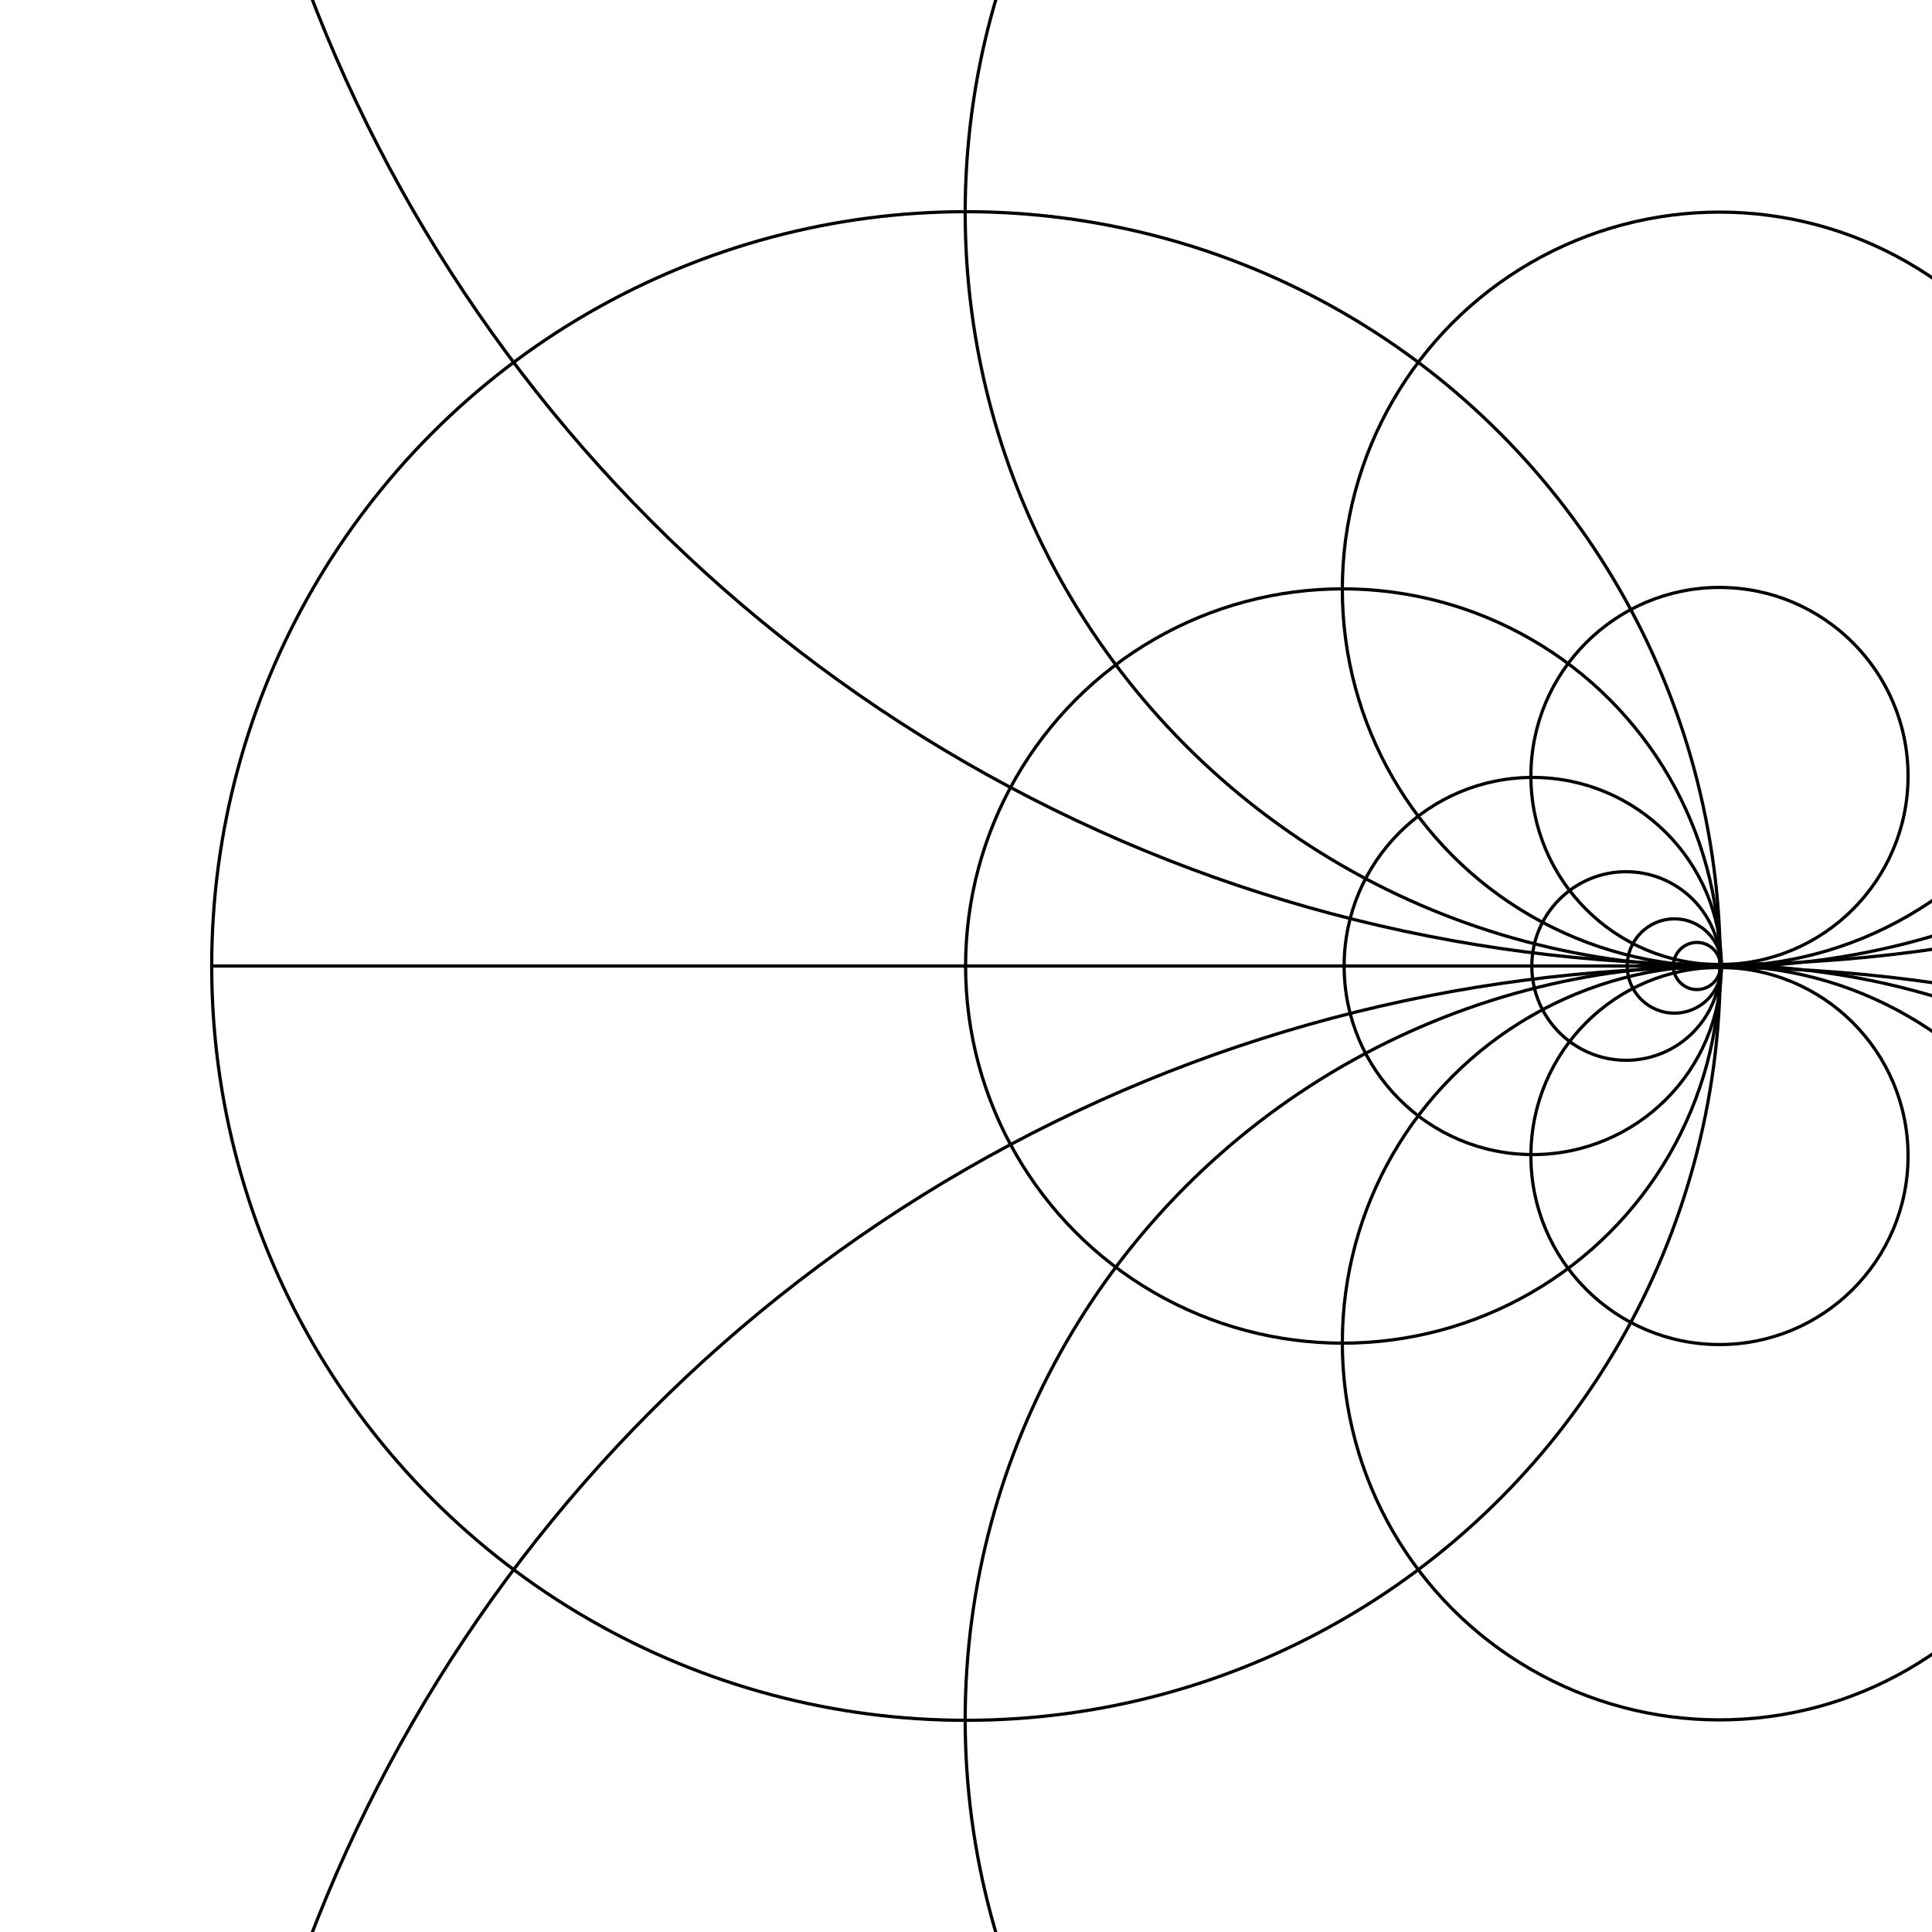 <svg width="600" height="600" viewbox = "0 0 600 600"  xmlns="http://www.w3.org/2000/svg">
<!--<json>{
  "glyph": "0337,0341,0336,0333,0341,0336,0333,0341,0336,0333,0341,0336,0333,0341,0336,0333,0341,0334,0331,0337,0337,0337,0337,0337,0337,0342,0336,0336,0333,0341,0333,0337,0341,0332,0332,0341,0336,0333,0341,0336,0333,0341,0333,0333,0341,0333,0333,0333,0337,0333,0333,0337,0337,0341,0332,0332,0341,",
  "x0": 300,
  "y0": 300,
  "unit": 117.12800000000001,
  "width": 600,
  "height": 600,
  "style": {
    "color0": "black",
    "fill0": "black",
    "line0": 1,
    "color1": "black",
    "fill1": "black",
    "line1": 5,
    "color2": "red",
    "fill2": "red",
    "line2": 1,
    "color3": "#FF7900",
    "fill3": "#FF7900",
    "line3": 1,
    "color4": "yellow",
    "fill4": "yellow",
    "line4": 1,
    "color5": "green",
    "fill5": "green",
    "line5": 1,
    "color6": "blue",
    "fill6": "blue",
    "line6": 1,
    "color7": "purple",
    "fill7": "purple",
    "line7": 1
  }
}</json>--><circle cx="300" cy = "300" r = "234.256" stroke = "#000000" stroke-width = "1" fill = "none" />
<circle cx="417" cy = "300" r = "117.128" stroke = "#000000" stroke-width = "1" fill = "none" />
<circle cx="476" cy = "300" r = "58.564" stroke = "#000000" stroke-width = "1" fill = "none" />
<circle cx="505" cy = "300" r = "29.282" stroke = "#000000" stroke-width = "1" fill = "none" />
<circle cx="520" cy = "300" r = "14.641" stroke = "#000000" stroke-width = "1" fill = "none" />
<circle cx="527" cy = "300" r = "7.321" stroke = "#000000" stroke-width = "1" fill = "none" />
    <line x1="534" y1="300" x2="66" y2="300" style="stroke:#000000;stroke-width:1" />
<circle cx="534" cy = "183" r = "117.128" stroke = "#000000" stroke-width = "1" fill = "none" />
<circle cx="534" cy = "66" r = "234.256" stroke = "#000000" stroke-width = "1" fill = "none" />
<circle cx="534" cy = "534" r = "234.256" stroke = "#000000" stroke-width = "1" fill = "none" />
<circle cx="534" cy = "417" r = "117.128" stroke = "#000000" stroke-width = "1" fill = "none" />
<circle cx="534" cy = "359" r = "58.564" stroke = "#000000" stroke-width = "1" fill = "none" />
<circle cx="534" cy = "241" r = "58.564" stroke = "#000000" stroke-width = "1" fill = "none" />
<circle cx="534" cy = "-169" r = "468.512" stroke = "#000000" stroke-width = "1" fill = "none" />
<circle cx="534" cy = "769" r = "468.512" stroke = "#000000" stroke-width = "1" fill = "none" />
</svg>